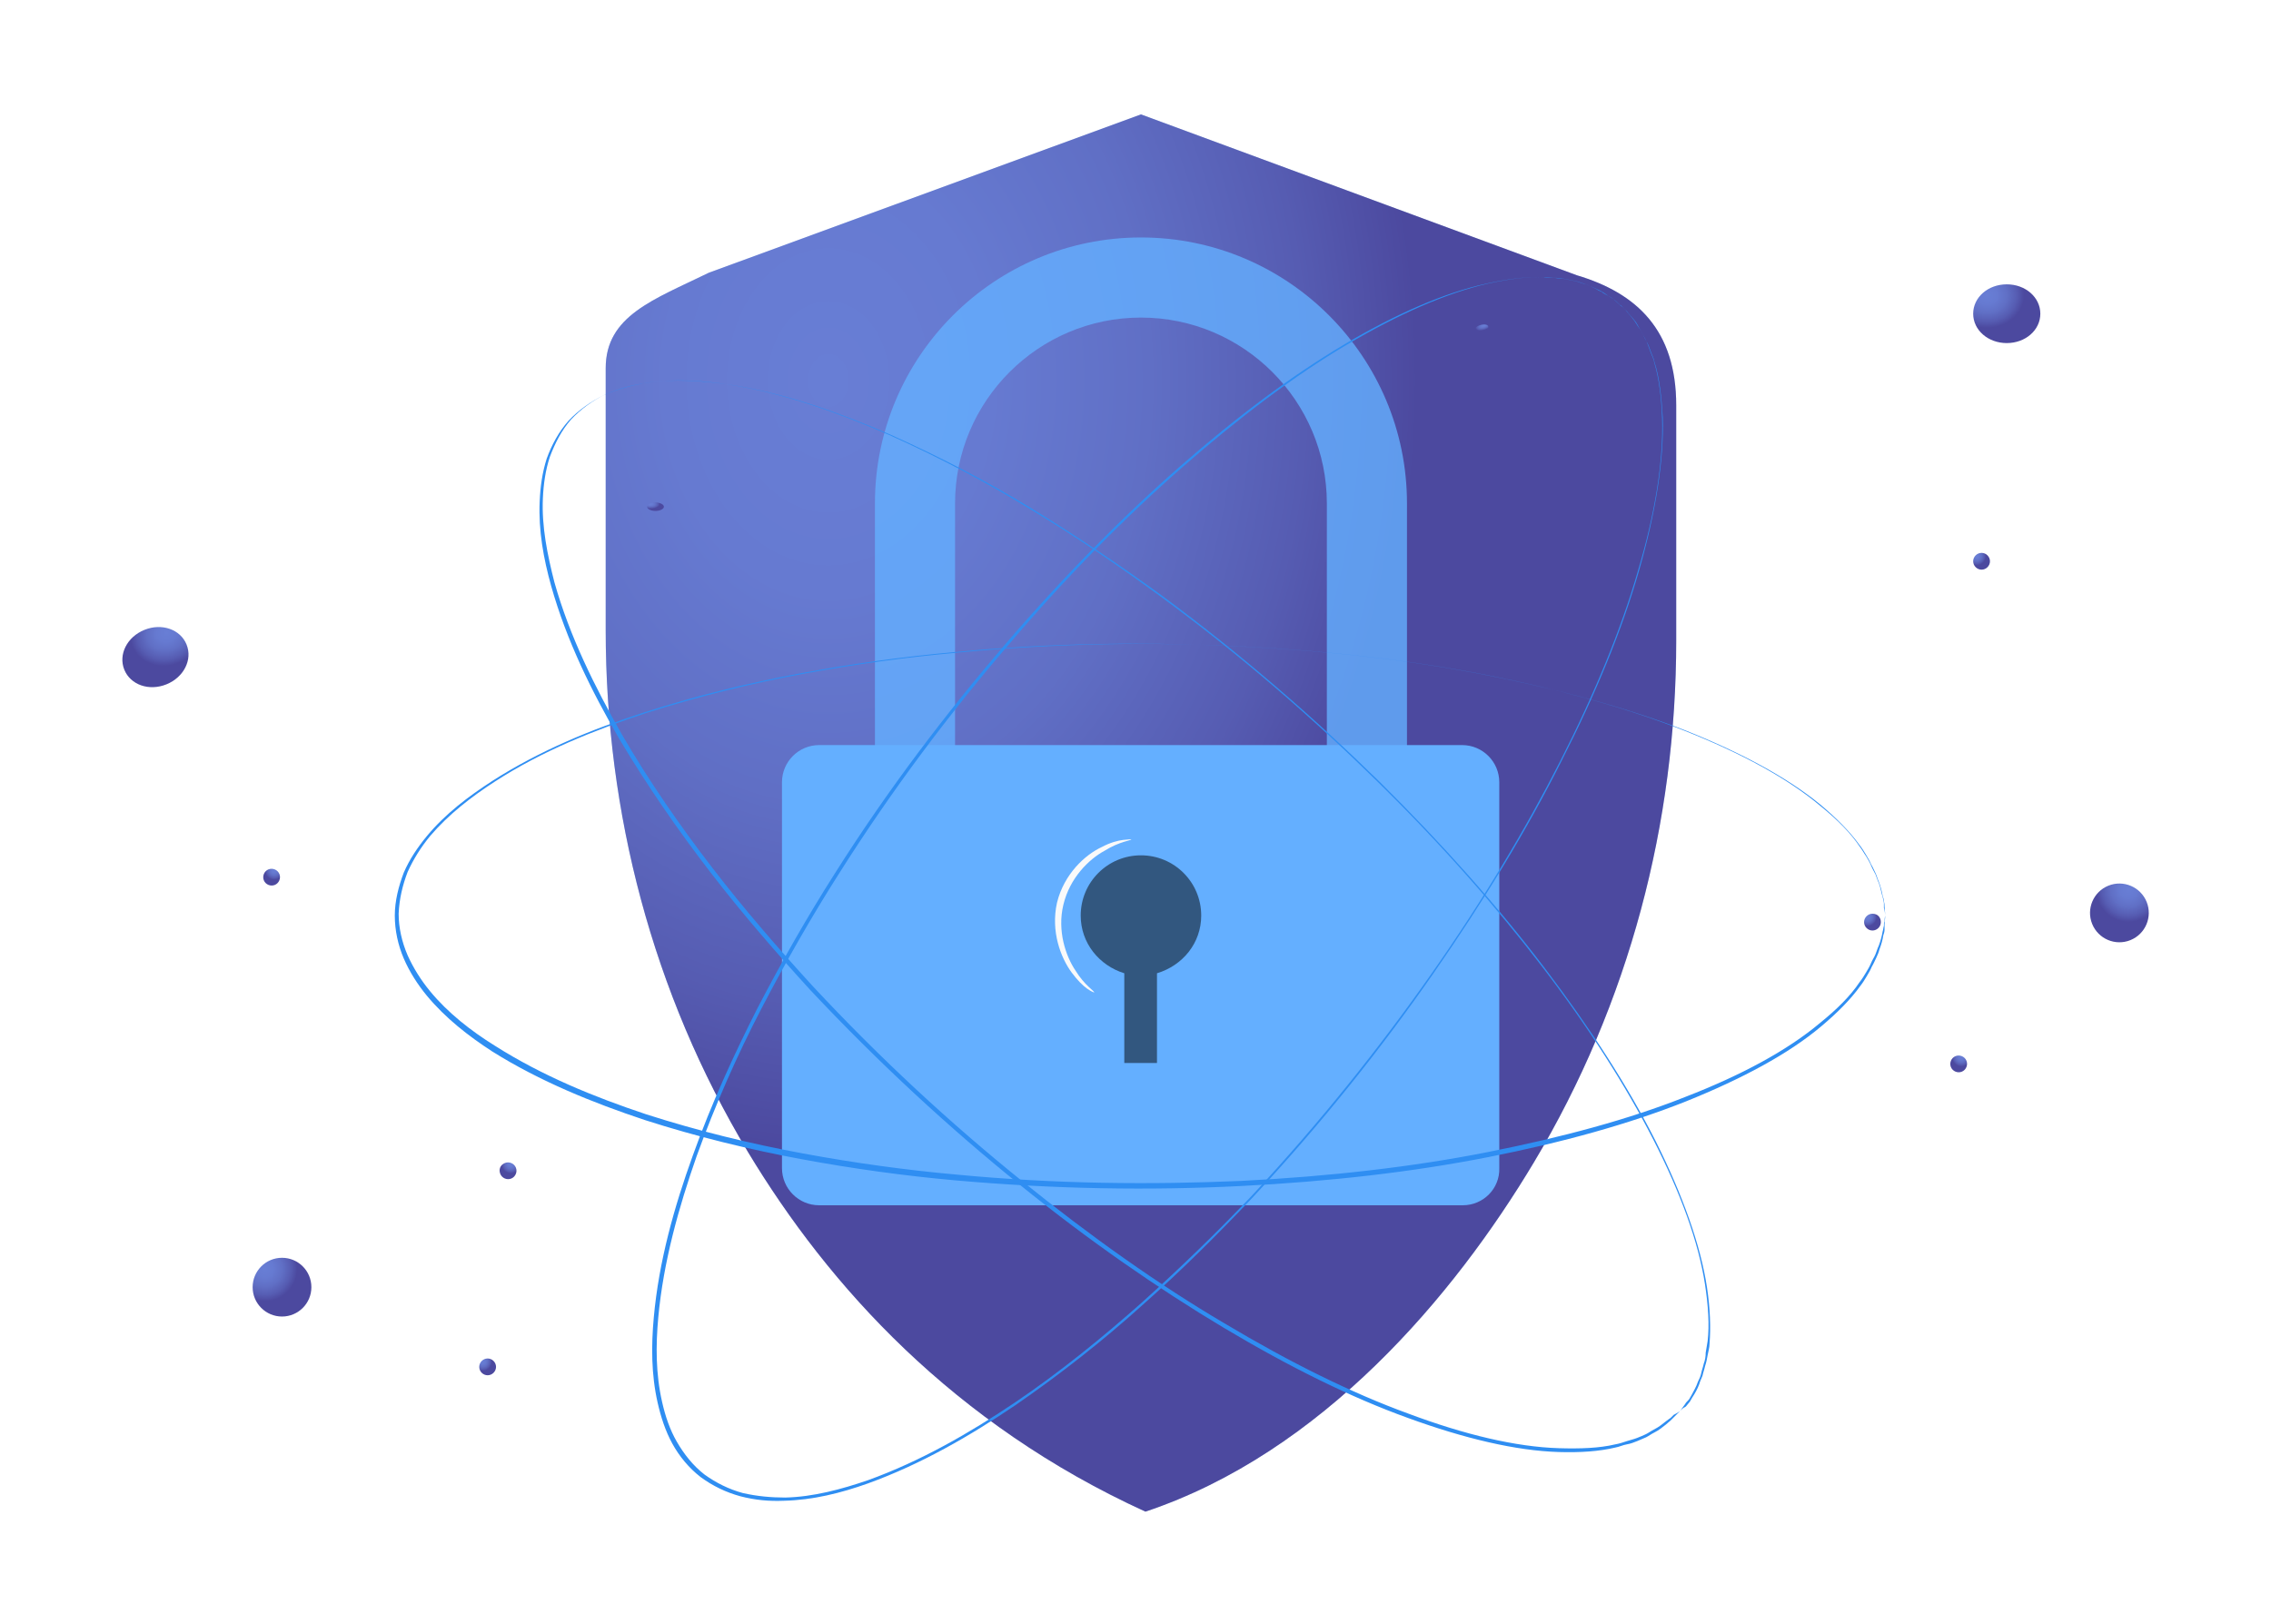 <svg width="481" height="344" viewBox="0 0 481 344" fill="none" xmlns="http://www.w3.org/2000/svg">
<g filter="url(#filter0_d)">
<path d="M333.98 52.1L241.656 18.022L150.147 51.557C138.471 57.259 128.288 60.654 128.288 71.787V127.317C128.288 165.875 138.2 204.162 158.429 237.833C175.536 266.209 201.876 295.4 242.607 314C279.943 301.509 307.912 268.381 324.883 240.006C345.113 206.199 355.024 168.048 355.024 129.489V79.662C355.024 63.776 346.742 55.902 333.98 52.1Z" fill="#C7DBF5"/>
<path d="M333.98 52.1L241.656 18.022L150.147 51.557C138.471 57.259 128.288 60.654 128.288 71.787V127.317C128.288 165.875 138.2 204.162 158.429 237.833C175.536 266.209 201.876 295.4 242.607 314C279.943 301.509 307.912 268.381 324.883 240.006C345.113 206.199 355.024 168.048 355.024 129.489V79.662C355.024 63.776 346.742 55.902 333.98 52.1Z" fill="url(#paint0_radial)"/>
<path opacity="0.8" d="M298 192.758H281.029V100.434C281.029 78.711 263.378 61.061 241.655 61.061C219.932 61.061 202.282 78.711 202.282 100.434V192.758H185.311V100.434C185.311 69.343 210.564 44.09 241.655 44.09C272.747 44.09 298 69.343 298 100.434V192.758Z" fill="#64AFFF"/>
<path d="M309.811 249.102H173.498C169.154 249.102 165.623 245.572 165.623 241.227V159.494C165.623 155.149 169.154 151.619 173.498 151.619H309.675C314.02 151.619 317.55 155.149 317.55 159.494V241.227C317.686 245.572 314.156 249.102 309.811 249.102Z" fill="#64AFFF"/>
<path opacity="0.5" d="M254.419 187.734C254.419 180.674 248.717 174.972 241.657 174.972C234.597 174.972 228.895 180.674 228.895 187.734C228.895 193.572 232.832 198.324 238.127 199.953V218.961H245.051V199.953C250.482 198.324 254.419 193.572 254.419 187.734Z" fill="black"/>
<path d="M231.746 204.027C231.746 204.027 231.203 203.891 230.252 203.212C229.302 202.533 228.216 201.447 226.994 199.818C224.686 196.695 222.514 191.129 223.871 185.019C225.365 178.909 229.845 174.836 233.375 173.207C235.14 172.257 236.769 171.849 237.856 171.714C238.942 171.578 239.621 171.578 239.621 171.578C239.621 171.849 237.177 171.985 233.918 174.022C230.66 175.787 226.587 179.724 225.229 185.426C223.871 190.993 225.772 196.424 227.809 199.411C229.709 202.533 231.882 203.755 231.746 204.027Z" fill="#FAFAFA"/>
<path d="M355.837 292.684C355.837 292.684 356.244 292.141 356.923 291.191C357.059 290.919 357.331 290.648 357.602 290.376C357.874 290.104 358.009 289.697 358.281 289.29C358.688 288.475 359.231 287.661 359.639 286.439C359.91 285.896 360.182 285.353 360.318 284.674C360.453 283.995 360.725 283.316 360.861 282.637C361.132 281.958 361.268 281.144 361.268 280.329C361.404 279.514 361.539 278.7 361.675 277.885C362.083 274.491 361.811 270.418 361.132 265.937C359.774 256.977 355.973 246.522 350.135 235.118C344.297 223.713 336.422 211.358 326.647 198.596C316.871 185.833 305.195 172.528 291.618 159.222C278.041 145.917 262.835 132.611 245.592 119.985C237.039 113.739 227.942 107.494 218.438 101.792C208.934 95.954 198.887 90.659 188.297 85.907C177.707 81.29 166.438 77.217 154.762 75.317C148.924 74.366 142.814 73.959 136.84 74.909C133.854 75.317 131.002 76.131 128.151 77.353C125.436 78.711 122.992 80.476 120.955 82.648C118.919 84.956 117.561 87.672 116.475 90.523C115.525 93.374 115.117 96.361 114.982 99.348C114.71 105.322 115.932 111.296 117.425 117.134C120.684 128.674 125.979 139.264 131.681 149.311C137.519 159.358 144.036 168.726 150.825 177.551C157.613 186.376 164.809 194.658 172.005 202.533C186.532 218.146 201.467 231.859 216.266 243.807C231.065 255.755 245.456 265.937 259.305 274.084C273.153 282.366 286.323 288.883 298.271 293.227C310.218 297.708 321.08 300.287 330.177 300.559C334.657 300.695 338.73 300.559 342.124 299.744C342.939 299.608 343.754 299.337 344.568 299.065C345.383 298.794 346.062 298.658 346.741 298.386C347.419 298.115 348.098 297.843 348.641 297.572C349.184 297.3 349.727 296.893 350.271 296.621C351.357 296.078 352.171 295.399 352.85 294.856C353.257 294.585 353.529 294.313 353.801 294.178C354.072 293.906 354.344 293.634 354.479 293.499C355.294 293.091 355.837 292.684 355.837 292.684C355.837 292.684 355.43 293.091 354.479 294.042C354.208 294.313 354.072 294.449 353.801 294.721C353.529 294.992 353.122 295.264 352.85 295.535C352.171 296.078 351.357 296.757 350.271 297.3C349.727 297.572 349.184 297.979 348.641 298.251C347.962 298.522 347.419 298.794 346.741 299.065C346.062 299.337 345.383 299.608 344.568 299.744C343.754 299.88 342.939 300.287 342.124 300.423C338.73 301.238 334.657 301.509 330.177 301.373C321.08 301.102 310.218 298.522 298.271 294.178C286.187 289.833 273.018 283.316 259.169 275.034C245.321 266.752 230.793 256.705 215.994 244.757C201.195 232.81 186.261 219.097 171.598 203.483C164.402 195.609 157.206 187.327 150.417 178.502C143.629 169.677 137.112 160.309 131.138 150.262C125.3 140.215 120.005 129.489 116.747 117.948C115.117 112.11 114.031 106.136 114.303 100.027C114.438 96.904 114.846 93.917 115.796 90.93C116.882 87.943 118.376 85.228 120.412 82.92C122.585 80.612 125.164 78.847 127.88 77.489C130.731 76.267 133.718 75.452 136.705 74.909C142.814 73.959 148.924 74.502 154.898 75.317C166.846 77.217 177.979 81.29 188.705 85.907C199.295 90.659 209.477 95.954 218.981 101.792C228.485 107.63 237.582 113.739 246.135 119.985C263.242 132.611 278.584 146.053 292.161 159.358C305.602 172.664 317.414 185.969 327.19 198.867C336.965 211.765 344.84 223.985 350.678 235.525C356.38 246.93 360.182 257.52 361.539 266.481C362.218 270.961 362.354 275.034 362.083 278.428C362.083 279.243 361.811 280.058 361.675 280.872C361.539 281.687 361.404 282.366 361.132 283.18C360.996 283.859 360.725 284.538 360.589 285.217C360.317 285.896 360.046 286.439 359.91 286.982C359.503 288.068 358.96 289.018 358.417 289.833C358.145 290.24 358.009 290.648 357.738 290.919C357.466 291.191 357.331 291.462 357.059 291.734C356.244 292.141 355.837 292.684 355.837 292.684Z" fill="#2F8EF2"/>
<path d="M399.284 187.734C399.284 187.734 399.284 187.056 399.148 185.834C399.148 185.562 399.149 185.155 399.013 184.747C399.013 184.34 398.877 183.933 398.741 183.526C398.605 182.711 398.334 181.625 397.927 180.539C397.655 179.995 397.519 179.317 397.248 178.774C396.976 178.23 396.705 177.552 396.297 176.873C396.026 176.194 395.618 175.515 395.211 174.836C394.804 174.157 394.397 173.479 393.853 172.8C391.817 169.949 388.966 167.097 385.572 164.246C378.647 158.544 368.872 153.249 356.924 148.497C344.976 143.881 330.856 139.943 315.107 136.821C299.222 133.698 281.708 131.661 262.836 130.711C243.964 129.761 223.598 130.032 202.418 132.069C191.828 133.019 180.967 134.513 169.969 136.549C158.972 138.586 147.974 141.301 136.841 144.831C125.844 148.497 114.847 152.842 104.8 159.358C99.776 162.617 95.024 166.283 91.087 170.899C89.186 173.207 87.557 175.787 86.335 178.502C85.249 181.353 84.57 184.204 84.434 187.327C84.434 190.314 85.113 193.301 86.335 196.152C87.557 198.867 89.186 201.447 91.087 203.755C94.888 208.371 99.776 212.173 104.8 215.296C114.847 221.677 125.844 226.157 136.841 229.823C147.839 233.353 158.972 236.068 169.969 238.105C180.967 240.142 191.828 241.635 202.418 242.585C223.598 244.622 243.964 244.758 262.836 243.943C281.708 242.993 299.358 240.956 315.107 237.833C330.856 234.711 344.976 230.909 356.924 226.157C368.872 221.541 378.647 216.246 385.572 210.408C389.102 207.557 391.953 204.706 393.853 201.854C394.397 201.176 394.804 200.497 395.211 199.818C395.618 199.139 396.026 198.46 396.297 197.781C396.569 197.102 396.976 196.559 397.248 195.881C397.519 195.202 397.655 194.659 397.927 194.116C398.334 193.029 398.605 191.943 398.741 191.129C398.877 190.721 398.877 190.314 399.013 189.907C399.013 189.499 399.013 189.228 399.148 188.956C399.148 188.277 399.284 187.734 399.284 187.734C399.284 187.734 399.284 188.413 399.148 189.635C399.148 189.907 399.148 190.314 399.148 190.721C399.148 191.129 399.013 191.536 398.877 191.943C398.741 192.894 398.47 193.844 398.062 194.93C397.927 195.473 397.655 196.152 397.384 196.695C397.112 197.238 396.84 197.917 396.433 198.596C396.162 199.275 395.754 199.954 395.347 200.633C394.94 201.311 394.532 201.99 393.989 202.669C391.953 205.52 389.102 208.371 385.707 211.223C378.783 217.061 368.872 222.356 357.06 227.108C345.112 231.86 330.992 235.797 315.107 238.92C299.222 242.042 281.708 244.079 262.7 245.029C243.692 245.98 223.462 245.708 202.147 243.807C191.557 242.857 180.695 241.363 169.698 239.327C158.7 237.29 147.567 234.575 136.57 231.045C125.572 227.379 114.439 222.899 104.257 216.518C99.233 213.259 94.345 209.458 90.408 204.706C88.507 202.398 86.742 199.682 85.52 196.831C84.298 193.98 83.62 190.857 83.62 187.734C83.62 184.612 84.434 181.489 85.52 178.638C86.742 175.787 88.507 173.207 90.408 170.899C94.345 166.147 99.233 162.481 104.257 159.223C114.439 152.706 125.437 148.225 136.434 144.695C147.431 141.165 158.565 138.45 169.562 136.413C180.559 134.377 191.421 132.883 202.011 131.933C223.327 129.896 243.556 129.761 262.564 130.711C281.572 131.661 299.086 133.698 314.971 136.821C330.856 139.943 344.976 143.881 356.924 148.633C368.872 153.385 378.647 158.68 385.572 164.518C389.102 167.369 391.953 170.22 393.853 173.071C394.397 173.75 394.804 174.565 395.211 175.108C395.618 175.787 396.026 176.465 396.297 177.144C396.569 177.823 396.976 178.502 397.248 179.045C397.519 179.724 397.655 180.267 397.927 180.81C398.334 181.896 398.47 182.982 398.741 183.797C398.877 184.204 398.877 184.612 399.013 185.019C399.013 185.426 399.013 185.698 399.013 186.105C399.284 187.056 399.284 187.734 399.284 187.734Z" fill="#2F8EF2"/>
<path d="M341.719 57.123C341.719 57.123 341.176 56.852 340.226 56.173C339.954 56.037 339.683 55.766 339.411 55.63C339.14 55.494 338.732 55.223 338.325 55.087C337.51 54.68 336.56 54.272 335.474 53.865C334.931 53.729 334.388 53.458 333.709 53.322C333.03 53.186 332.351 53.05 331.672 52.915C330.994 52.779 330.179 52.643 329.364 52.643C328.55 52.643 327.735 52.371 326.92 52.507C323.39 52.371 319.453 52.915 315.108 53.865C306.283 55.901 296.101 60.382 285.103 66.899C274.106 73.416 262.43 82.241 250.346 92.831C238.263 103.421 225.772 116.048 213.553 130.439C201.198 144.831 188.978 160.987 177.574 179.045C171.871 188.005 166.441 197.509 161.281 207.421C156.122 217.332 151.506 227.786 147.569 238.648C143.767 249.509 140.509 261.05 139.422 272.862C138.879 278.835 138.879 284.809 140.237 290.783C140.916 293.77 141.866 296.621 143.36 299.201C144.853 301.781 146.754 304.224 149.198 306.125C151.642 307.89 154.357 309.248 157.344 310.063C160.331 310.741 163.318 311.013 166.305 311.013C172.279 310.877 178.253 309.248 183.819 307.347C195.088 303.274 205.407 297.3 214.91 290.919C224.55 284.402 233.375 277.206 241.657 269.875C249.939 262.407 257.814 254.804 265.145 247.065C279.673 231.452 292.299 215.567 303.161 200.089C314.022 184.611 323.119 169.405 330.45 155.013C337.782 140.622 343.349 127.045 346.879 114.826C350.544 102.606 352.309 91.609 352.038 82.512C351.902 78.032 351.359 73.959 350.409 70.7C350.273 69.886 349.866 69.071 349.594 68.392C349.322 67.578 349.051 66.899 348.779 66.22C348.508 65.541 348.101 64.998 347.829 64.319C347.557 63.776 347.15 63.233 346.879 62.69C346.336 61.604 345.521 60.925 344.978 60.246C344.706 59.839 344.435 59.567 344.163 59.296C343.892 59.024 343.62 58.753 343.349 58.617C342.127 57.531 341.719 57.123 341.719 57.123C341.719 57.123 342.262 57.531 343.077 58.345C343.349 58.481 343.62 58.753 343.892 59.024C344.163 59.296 344.435 59.567 344.706 59.975C345.249 60.653 346.064 61.468 346.607 62.419C346.879 62.962 347.286 63.369 347.693 64.048C347.965 64.591 348.236 65.27 348.644 65.948C349.051 66.627 349.322 67.306 349.594 68.121C349.866 68.935 350.273 69.614 350.409 70.429C351.495 73.823 351.902 77.76 352.174 82.241C352.445 91.337 350.68 102.335 347.15 114.69C343.62 127.045 338.054 140.622 330.722 155.013C323.526 169.405 314.294 184.611 303.432 200.225C292.571 215.838 279.944 231.723 265.417 247.337C258.085 255.076 250.346 262.815 241.929 270.282C233.647 277.749 224.686 284.809 215.046 291.462C205.407 297.979 195.088 303.953 183.819 308.026C178.117 310.063 172.143 311.556 166.033 311.692C162.911 311.828 159.924 311.556 156.801 310.741C153.814 309.927 150.963 308.569 148.383 306.668C145.939 304.768 143.903 302.324 142.409 299.608C140.916 296.893 139.965 293.906 139.287 290.919C137.929 284.945 137.929 278.835 138.472 272.862C139.558 260.914 142.817 249.373 146.754 238.512C150.691 227.515 155.443 217.196 160.467 207.285C165.626 197.374 171.057 187.87 176.759 178.909C188.164 160.852 200.519 144.695 212.874 130.303C225.229 115.912 237.72 103.285 249.803 92.695C261.887 82.105 273.699 73.28 284.696 66.763C295.693 60.246 306.012 55.766 314.837 53.865C319.182 52.915 323.255 52.371 326.785 52.507C327.599 52.507 328.55 52.643 329.229 52.643C330.043 52.779 330.858 52.779 331.537 52.915C332.215 53.05 332.894 53.186 333.573 53.322C334.252 53.458 334.795 53.729 335.338 53.865C336.424 54.136 337.375 54.68 338.189 55.087C338.597 55.358 339.004 55.494 339.276 55.63C339.547 55.901 339.819 56.037 340.09 56.173C341.176 56.716 341.719 57.123 341.719 57.123Z" fill="#2F8EF2"/>
<path d="M59.73 272.669C63.167 272.669 65.952 269.883 65.952 266.447C65.952 263.011 63.167 260.226 59.73 260.226C56.294 260.226 53.509 263.011 53.509 266.447C53.509 269.883 56.294 272.669 59.73 272.669Z" fill="url(#paint1_radial)"/>
<path d="M432.144 60.242C432.144 63.714 429.002 66.463 425.034 66.463C421.065 66.463 417.923 63.714 417.923 60.242C417.923 56.769 421.065 54.02 425.034 54.02C429.002 54.02 432.144 56.769 432.144 60.242Z" fill="url(#paint2_radial)"/>
<path d="M105.059 283.335C105.059 284.304 104.251 285.112 103.282 285.112C102.312 285.112 101.504 284.304 101.504 283.335C101.504 282.365 102.312 281.557 103.282 281.557C104.251 281.557 105.059 282.365 105.059 283.335Z" fill="url(#paint3_radial)"/>
<path d="M140.613 101.128C140.613 101.612 139.805 102.016 138.835 102.016C137.866 102.016 137.058 101.612 137.058 101.128C137.058 100.643 137.866 100.239 138.835 100.239C139.805 100.239 140.613 100.643 140.613 101.128Z" fill="url(#paint4_radial)"/>
<path d="M398.369 189.12C398.369 190.09 397.561 190.898 396.591 190.898C395.622 190.898 394.814 190.09 394.814 189.12C394.814 188.151 395.622 187.343 396.591 187.343C397.723 187.343 398.369 188.151 398.369 189.12Z" fill="url(#paint5_radial)"/>
<path d="M421.478 112.682C421.478 113.652 420.67 114.46 419.701 114.46C418.731 114.46 417.923 113.652 417.923 112.682C417.923 111.713 418.731 110.905 419.701 110.905C420.67 110.905 421.478 111.713 421.478 112.682Z" fill="url(#paint6_radial)"/>
<path d="M451.224 192.937C448.039 194.226 444.412 192.688 443.123 189.502C441.835 186.317 443.373 182.69 446.558 181.402C449.744 180.113 453.37 181.651 454.659 184.836C455.947 188.022 454.41 191.649 451.224 192.937Z" fill="url(#paint7_radial)"/>
<path d="M26.329 135.65C27.631 138.87 31.574 140.24 35.253 138.752C38.933 137.264 40.814 133.537 39.512 130.318C38.21 127.099 34.267 125.728 30.588 127.216C26.909 128.705 25.027 132.431 26.329 135.65Z" fill="url(#paint8_radial)"/>
<path d="M413.201 219.821C413.565 220.72 414.617 221.166 415.516 220.803C416.415 220.439 416.861 219.387 416.497 218.488C416.134 217.589 415.082 217.143 414.183 217.507C413.284 217.87 412.838 218.923 413.201 219.821Z" fill="url(#paint9_radial)"/>
<path d="M311.922 64.239C312.104 64.688 313.004 64.76 313.903 64.396C314.802 64.033 315.4 63.355 315.218 62.906C315.036 62.456 314.135 62.385 313.237 62.748C312.338 63.112 311.74 63.789 311.922 64.239Z" fill="url(#paint10_radial)"/>
<path d="M105.965 242.462C106.329 243.36 107.381 243.806 108.28 243.443C109.179 243.079 109.625 242.027 109.261 241.128C108.897 240.23 107.845 239.783 106.947 240.147C105.898 240.571 105.602 241.563 105.965 242.462Z" fill="url(#paint11_radial)"/>
<path d="M55.88 180.265C56.243 181.164 57.295 181.61 58.194 181.247C59.093 180.883 59.539 179.831 59.176 178.932C58.812 178.033 57.76 177.587 56.861 177.951C55.962 178.314 55.516 179.366 55.88 180.265Z" fill="url(#paint12_radial)"/>
</g>
<defs>
<filter id="filter0_d" x="0.705" y="0.942" width="479.578" height="342.56" filterUnits="userSpaceOnUse" color-interpolation-filters="sRGB">
<feFlood flood-opacity="0" result="BackgroundImageFix"/>
<feColorMatrix in="SourceAlpha" type="matrix" values="0 0 0 0 0 0 0 0 0 0 0 0 0 0 0 0 0 0 127 0"/>
<feOffset dy="6.211"/>
<feGaussianBlur stdDeviation="11.645"/>
<feColorMatrix type="matrix" values="0 0 0 0 0 0 0 0 0 0 0 0 0 0 0 0 0 0 0.1 0"/>
<feBlend mode="normal" in2="BackgroundImageFix" result="effect1_dropShadow"/>
<feBlend mode="normal" in="SourceGraphic" in2="effect1_dropShadow" result="shape"/>
</filter>
<radialGradient id="paint0_radial" cx="0" cy="0" r="1" gradientUnits="userSpaceOnUse" gradientTransform="translate(175.239 73.852) scale(127.812 166.844)">
<stop stop-color="#687ED5"/>
<stop offset="0.27" stop-color="#667AD1"/>
<stop offset="0.534" stop-color="#606FC5"/>
<stop offset="0.794" stop-color="#565CB2"/>
<stop offset="0.98" stop-color="#4C499F"/>
</radialGradient>
<radialGradient id="paint1_radial" cx="0" cy="0" r="1" gradientUnits="userSpaceOnUse" gradientTransform="translate(56.085 262.573) scale(7.014)">
<stop stop-color="#687ED5"/>
<stop offset="0.27" stop-color="#667AD1"/>
<stop offset="0.534" stop-color="#606FC5"/>
<stop offset="0.794" stop-color="#565CB2"/>
<stop offset="0.98" stop-color="#4C499F"/>
</radialGradient>
<radialGradient id="paint2_radial" cx="0" cy="0" r="1" gradientUnits="userSpaceOnUse" gradientTransform="translate(420.868 56.367) scale(8.016 7.014)">
<stop stop-color="#687ED5"/>
<stop offset="0.27" stop-color="#667AD1"/>
<stop offset="0.534" stop-color="#606FC5"/>
<stop offset="0.794" stop-color="#565CB2"/>
<stop offset="0.98" stop-color="#4C499F"/>
</radialGradient>
<radialGradient id="paint3_radial" cx="0" cy="0" r="1" gradientUnits="userSpaceOnUse" gradientTransform="translate(102.24 282.228) scale(2.004)">
<stop stop-color="#687ED5"/>
<stop offset="0.27" stop-color="#667AD1"/>
<stop offset="0.534" stop-color="#606FC5"/>
<stop offset="0.794" stop-color="#565CB2"/>
<stop offset="0.98" stop-color="#4C499F"/>
</radialGradient>
<radialGradient id="paint4_radial" cx="0" cy="0" r="1" gradientUnits="userSpaceOnUse" gradientTransform="translate(137.794 100.574) scale(2.004 1.002)">
<stop stop-color="#687ED5"/>
<stop offset="0.27" stop-color="#667AD1"/>
<stop offset="0.534" stop-color="#606FC5"/>
<stop offset="0.794" stop-color="#565CB2"/>
<stop offset="0.98" stop-color="#4C499F"/>
</radialGradient>
<radialGradient id="paint5_radial" cx="0" cy="0" r="1" gradientUnits="userSpaceOnUse" gradientTransform="translate(395.55 188.013) scale(2.004)">
<stop stop-color="#687ED5"/>
<stop offset="0.27" stop-color="#667AD1"/>
<stop offset="0.534" stop-color="#606FC5"/>
<stop offset="0.794" stop-color="#565CB2"/>
<stop offset="0.98" stop-color="#4C499F"/>
</radialGradient>
<radialGradient id="paint6_radial" cx="0" cy="0" r="1" gradientUnits="userSpaceOnUse" gradientTransform="translate(418.659 111.575) scale(2.004)">
<stop stop-color="#687ED5"/>
<stop offset="0.27" stop-color="#667AD1"/>
<stop offset="0.534" stop-color="#606FC5"/>
<stop offset="0.794" stop-color="#565CB2"/>
<stop offset="0.98" stop-color="#4C499F"/>
</radialGradient>
<radialGradient id="paint7_radial" cx="0" cy="0" r="1" gradientUnits="userSpaceOnUse" gradientTransform="translate(450.817 182.211) rotate(157.978) scale(7.014)">
<stop stop-color="#687ED5"/>
<stop offset="0.27" stop-color="#667AD1"/>
<stop offset="0.534" stop-color="#606FC5"/>
<stop offset="0.794" stop-color="#565CB2"/>
<stop offset="0.98" stop-color="#4C499F"/>
</radialGradient>
<radialGradient id="paint8_radial" cx="0" cy="0" r="1" gradientUnits="userSpaceOnUse" gradientTransform="translate(35.33 127.83) rotate(157.978) scale(8.016 7.014)">
<stop stop-color="#687ED5"/>
<stop offset="0.27" stop-color="#667AD1"/>
<stop offset="0.534" stop-color="#606FC5"/>
<stop offset="0.794" stop-color="#565CB2"/>
<stop offset="0.98" stop-color="#4C499F"/>
</radialGradient>
<radialGradient id="paint9_radial" cx="0" cy="0" r="1" gradientUnits="userSpaceOnUse" gradientTransform="translate(415.4 217.738) rotate(157.978) scale(2.004)">
<stop stop-color="#687ED5"/>
<stop offset="0.27" stop-color="#667AD1"/>
<stop offset="0.534" stop-color="#606FC5"/>
<stop offset="0.794" stop-color="#565CB2"/>
<stop offset="0.98" stop-color="#4C499F"/>
</radialGradient>
<radialGradient id="paint10_radial" cx="0" cy="0" r="1" gradientUnits="userSpaceOnUse" gradientTransform="translate(314.328 62.669) rotate(157.978) scale(2.004 1.002)">
<stop stop-color="#687ED5"/>
<stop offset="0.27" stop-color="#667AD1"/>
<stop offset="0.534" stop-color="#606FC5"/>
<stop offset="0.794" stop-color="#565CB2"/>
<stop offset="0.98" stop-color="#4C499F"/>
</radialGradient>
<radialGradient id="paint11_radial" cx="0" cy="0" r="1" gradientUnits="userSpaceOnUse" gradientTransform="translate(108.163 240.378) rotate(157.978) scale(2.004)">
<stop stop-color="#687ED5"/>
<stop offset="0.27" stop-color="#667AD1"/>
<stop offset="0.534" stop-color="#606FC5"/>
<stop offset="0.794" stop-color="#565CB2"/>
<stop offset="0.98" stop-color="#4C499F"/>
</radialGradient>
<radialGradient id="paint12_radial" cx="0" cy="0" r="1" gradientUnits="userSpaceOnUse" gradientTransform="translate(58.078 178.182) rotate(157.978) scale(2.004)">
<stop stop-color="#687ED5"/>
<stop offset="0.27" stop-color="#667AD1"/>
<stop offset="0.534" stop-color="#606FC5"/>
<stop offset="0.794" stop-color="#565CB2"/>
<stop offset="0.98" stop-color="#4C499F"/>
</radialGradient>
</defs>
</svg>
